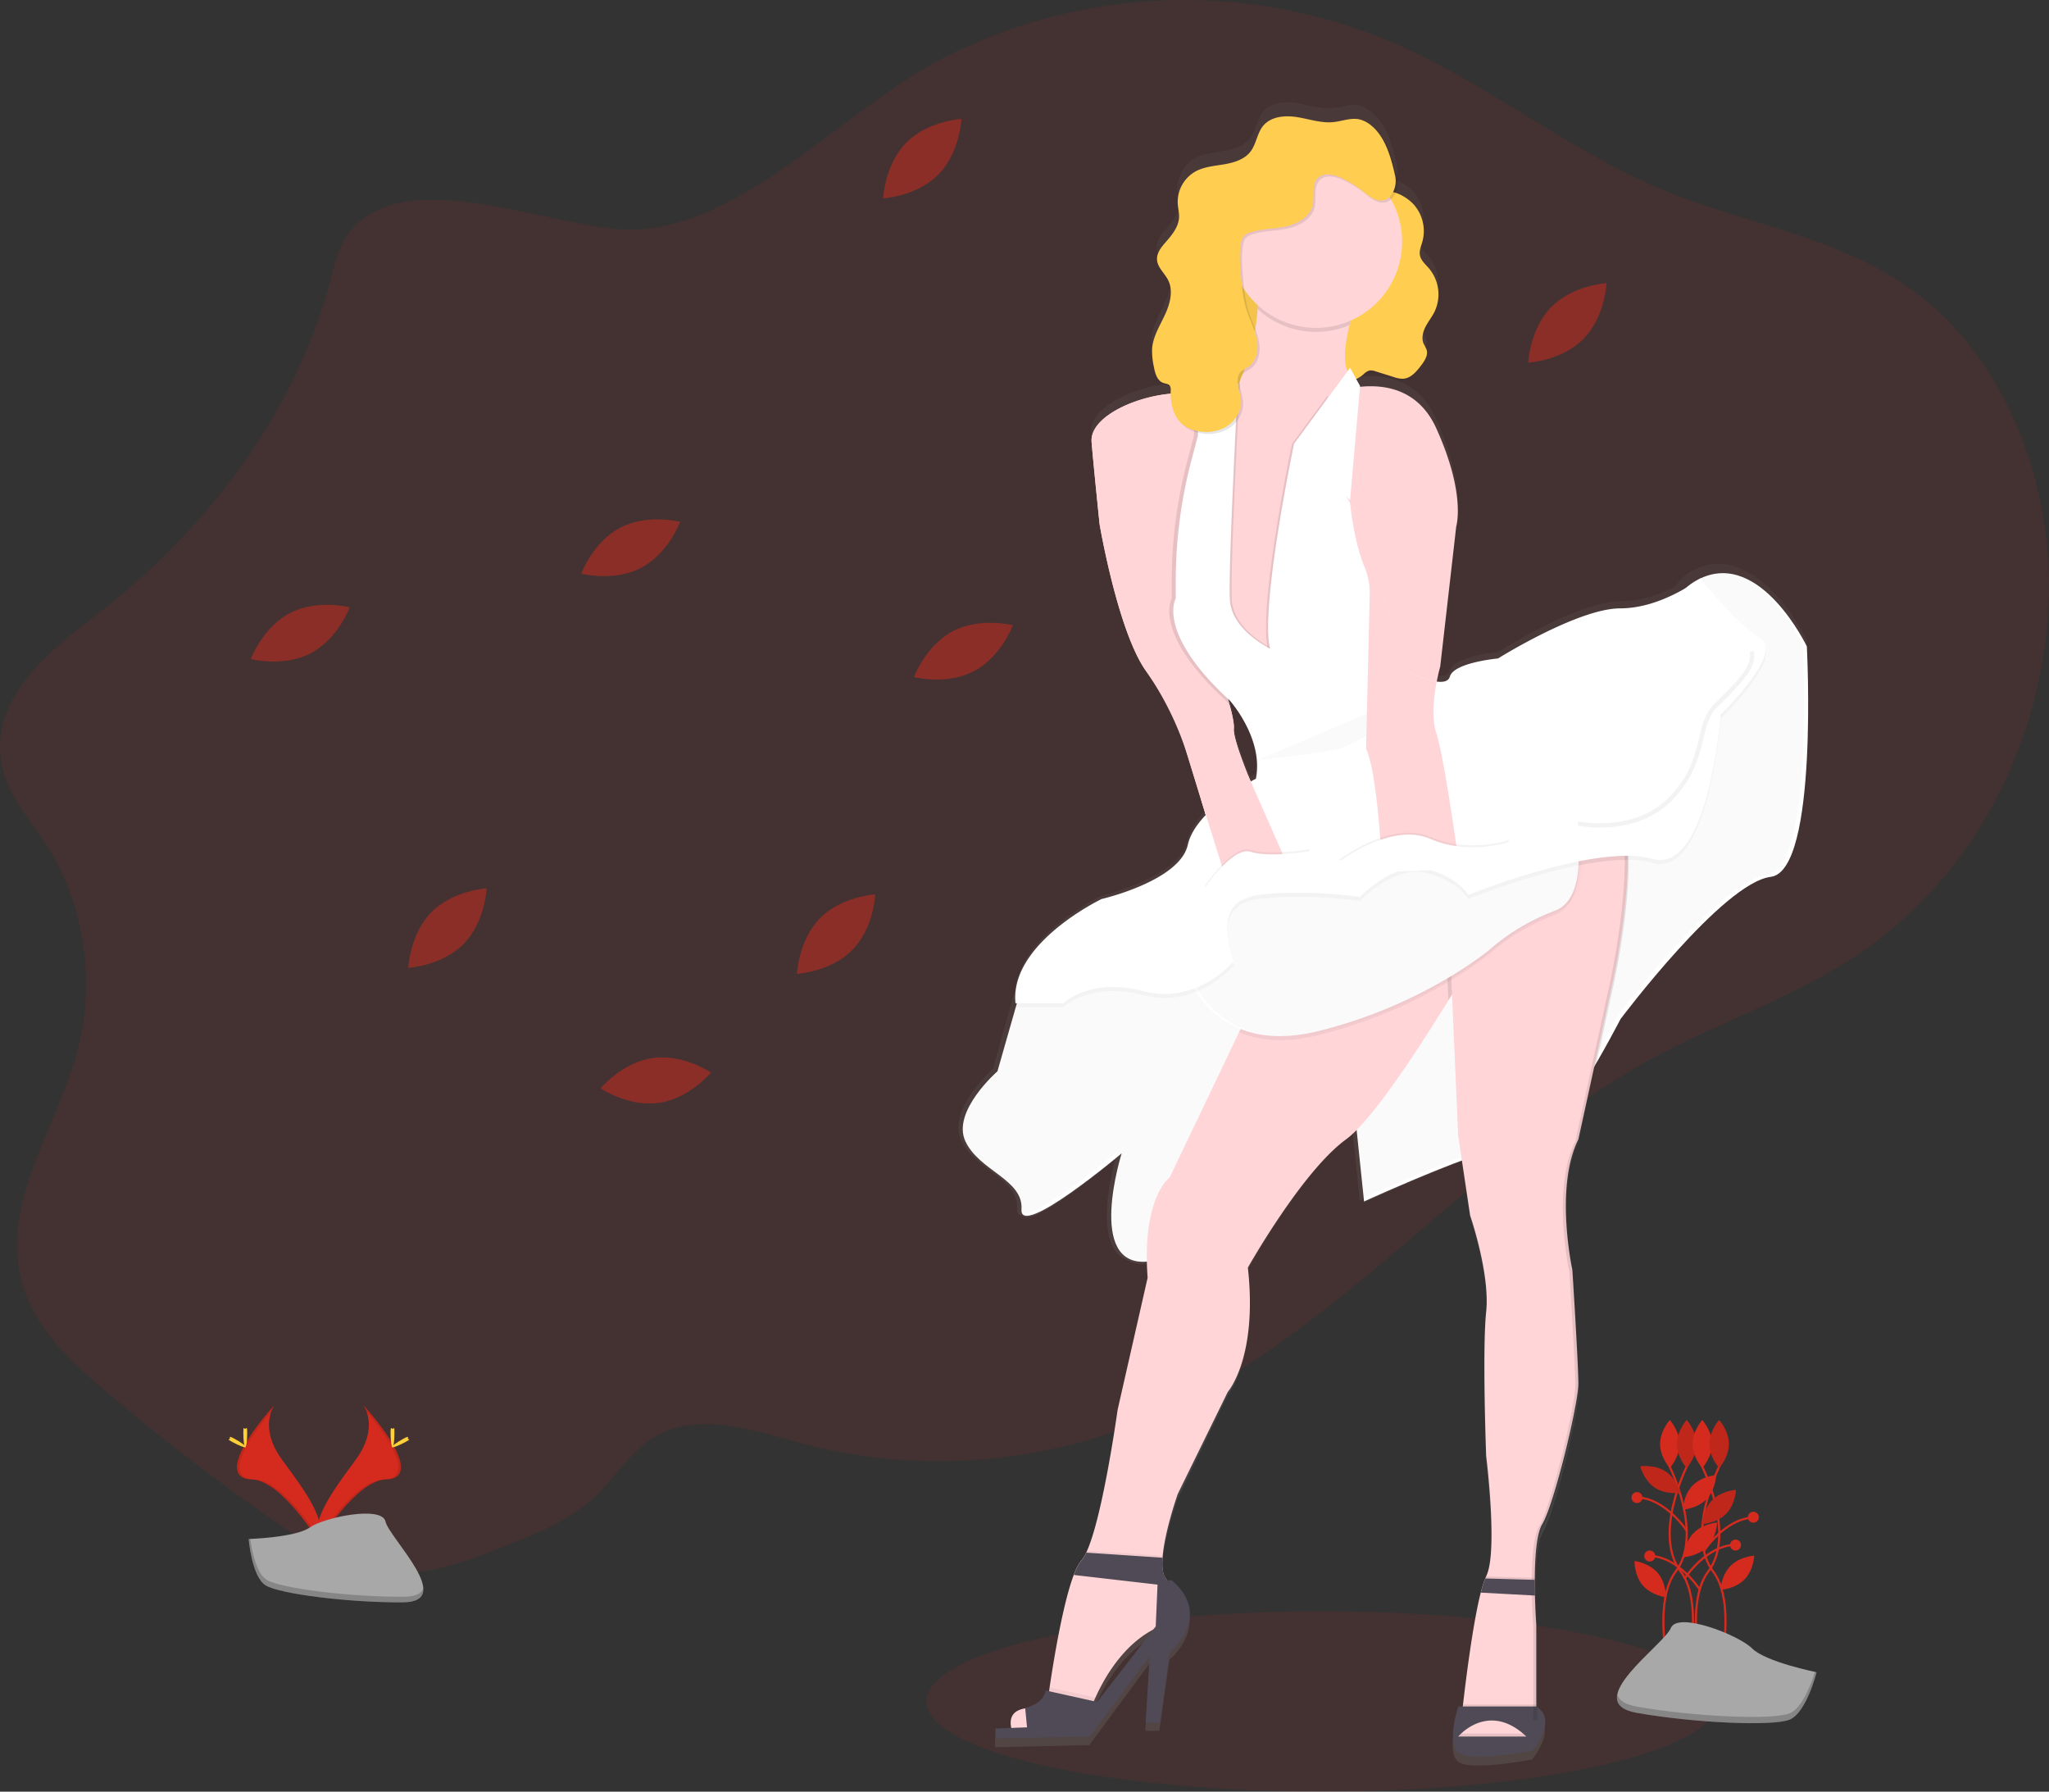 <svg id="3c422d2d-2e93-4cfa-8cd6-8f1790337cd2" data-name="Layer 1" xmlns="http://www.w3.org/2000/svg" xmlns:xlink="http://www.w3.org/1999/xlink" width="960" height="839.26" viewBox="0 0 960 839.26"><rect x="0" y="0" width="960" height="839.26" fill="#333333" stroke="none"/><defs><linearGradient id="1d06f7be-e984-4178-a7a5-7b90ddf36704" x1="768.02" y1="857.43" x2="768.02" y2="78.36" gradientUnits="userSpaceOnUse"><stop offset="0" stop-color="gray" stop-opacity="0.25"/><stop offset="0.54" stop-color="gray" stop-opacity="0.12"/><stop offset="1" stop-color="gray" stop-opacity="0.1"/></linearGradient></defs><title>marilyn</title><path d="M284.07,138.72c-5.14,6.24-7.12,15-9.34,23.27-17.84,66.49-61.78,120-111.83,158.18-21.19,16.18-47,37.89-42.36,66.89,2.49,15.58,13.45,27,21.61,39.74,17.08,26.57,22.61,62.7,14.47,94.5-9.26,36.19-35.12,70-27.11,106.56,4.94,22.56,21.7,38.56,37.82,52.34q37.71,32.23,77.83,60.37c17.93,12.58,37,24.82,57.89,26.41,18.4,1.41,36.42-5.58,53.88-12.49,15.26-6,30.91-12.31,43.23-24.4,8-7.89,14.46-18.08,23.39-24.53,21-15.17,47.94-5.55,72,.91a250.72,250.72,0,0,0,171.6-15.71c82.89-39,146.07-120.75,227.12-164.64,34.86-18.88,72.78-30.59,105.06-54.9a196.26,196.26,0,0,0,46.18-50c24.44-37.65,37.61-85.65,33.82-132.63s-25.17-92.27-58.7-118.79c-35.9-28.39-81.24-33.69-122.1-50.74-42.19-17.61-79.71-47.88-121.49-66.76a248.43,248.43,0,0,0-214.28,4.84c-45.47,22.95-91.55,76.61-142.2,80.64C384.51,140.67,312.25,104.54,284.07,138.72Z" transform="translate(-120 -30.37)" fill="#D52B1E" opacity="0.1"/><ellipse cx="619.39" cy="797.02" rx="185.38" ry="42.24" fill="#D52B1E" opacity="0.1"/><path d="M902,716.81s16.42,32.24,3,49.88,1.22,65.7,1.22,65.7" transform="translate(-120 -30.37)" fill="none" stroke="#D52B1E" stroke-miterlimit="10"/><path d="M906.9,706.78c0,6.22-4.56,11.25-4.56,11.25s-4.56-5-4.56-11.25,4.56-11.25,4.56-11.25S906.9,700.56,906.9,706.78Z" transform="translate(-120 -30.37)" fill="#D52B1E"/><path d="M910.55,716.81s-16.42,32.24-3,49.88-1.22,65.7-1.22,65.7" transform="translate(-120 -30.37)" fill="none" stroke="#D52B1E" stroke-miterlimit="10"/><path d="M905.68,706.78c0,6.22,4.56,11.25,4.56,11.25s4.56-5,4.56-11.25-4.56-11.25-4.56-11.25S905.68,700.56,905.68,706.78Z" transform="translate(-120 -30.37)" fill="#D52B1E"/><path d="M905.68,706.78c0,6.22,4.56,11.25,4.56,11.25s4.56-5,4.56-11.25-4.56-11.25-4.56-11.25S905.68,700.56,905.68,706.78Z" transform="translate(-120 -30.37)" opacity="0.1"/><path d="M917.24,716.81s16.42,32.24,3,49.88,1.22,65.7,1.22,65.7" transform="translate(-120 -30.37)" fill="none" stroke="#D52B1E" stroke-miterlimit="10"/><path d="M922.11,706.78c0,6.22-4.56,11.25-4.56,11.25S913,713,913,706.78s4.56-11.25,4.56-11.25S922.11,700.56,922.11,706.78Z" transform="translate(-120 -30.37)" fill="#D52B1E"/><path d="M919.55,732.61c-4.31,4.48-11.09,4.95-11.09,4.95s.21-6.79,4.51-11.27,11.09-4.95,11.09-4.95S923.86,728.13,919.55,732.61Z" transform="translate(-120 -30.37)" fill="#D52B1E"/><path d="M920,754.85c-4.31,4.48-11.09,4.95-11.09,4.95s.21-6.79,4.51-11.27,11.09-4.95,11.09-4.95S924.29,750.37,920,754.85Z" transform="translate(-120 -30.37)" fill="#D52B1E"/><path d="M896.61,767.09c4.07,4.69,3.93,11.49,3.93,11.49s-6.75-.81-10.82-5.51-3.93-11.49-3.93-11.49S892.53,762.4,896.61,767.09Z" transform="translate(-120 -30.37)" fill="#D52B1E"/><path d="M900.39,719.66c5.18,3.43,6.86,10,6.86,10s-6.72,1-11.9-2.41-6.86-10-6.86-10S895.21,716.22,900.39,719.66Z" transform="translate(-120 -30.37)" fill="#D52B1E"/><path d="M900.39,719.66c5.18,3.43,6.86,10,6.86,10s-6.72,1-11.9-2.41-6.86-10-6.86-10S895.21,716.22,900.39,719.66Z" transform="translate(-120 -30.37)" opacity="0.1"/><path d="M925.76,716.81s-16.42,32.24-3,49.88-1.22,65.7-1.22,65.7" transform="translate(-120 -30.37)" fill="none" stroke="#D52B1E" stroke-miterlimit="10"/><path d="M920.89,706.78c0,6.22,4.56,11.25,4.56,11.25s4.56-5,4.56-11.25-4.56-11.25-4.56-11.25S920.89,700.56,920.89,706.78Z" transform="translate(-120 -30.37)" fill="#D52B1E"/><path d="M920.89,706.78c0,6.22,4.56,11.25,4.56,11.25s4.56-5,4.56-11.25-4.56-11.25-4.56-11.25S920.89,700.56,920.89,706.78Z" transform="translate(-120 -30.37)" opacity="0.1"/><path d="M922.2,733.09c-4.36,4.43-4.65,11.22-4.65,11.22s6.79-.39,11.15-4.81,4.65-11.22,4.65-11.22S926.57,728.66,922.2,733.09Z" transform="translate(-120 -30.37)" fill="#D52B1E"/><path d="M922.2,733.09c-4.36,4.43-4.65,11.22-4.65,11.22s6.79-.39,11.15-4.81,4.65-11.22,4.65-11.22S926.57,728.66,922.2,733.09Z" transform="translate(-120 -30.37)" opacity="0.1"/><path d="M930.76,763.89c-4.36,4.43-4.65,11.22-4.65,11.22s6.79-.39,11.15-4.81,4.65-11.22,4.65-11.22S935.12,759.46,930.76,763.89Z" transform="translate(-120 -30.37)" fill="#D52B1E"/><path d="M918.17,757.12s9.89-15.58,23.76-15.92" transform="translate(-120 -30.37)" fill="none" stroke="#D52B1E" stroke-miterlimit="10"/><path d="M910.47,747.71s-9.89-15.58-23.76-15.92" transform="translate(-120 -30.37)" fill="none" stroke="#D52B1E" stroke-miterlimit="10"/><path d="M909.19,769.95S919.08,754.36,933,754" transform="translate(-120 -30.37)" fill="none" stroke="#D52B1E" stroke-miterlimit="10"/><circle cx="821.48" cy="710.71" r="2.57" fill="#D52B1E"/><circle cx="766.95" cy="701.51" r="2.57" fill="#D52B1E"/><path d="M916.46,775.08s-9.89-15.58-23.76-15.92" transform="translate(-120 -30.37)" fill="none" stroke="#D52B1E" stroke-miterlimit="10"/><circle cx="772.94" cy="728.88" r="2.57" fill="#D52B1E"/><circle cx="813.14" cy="723.75" r="2.57" fill="#D52B1E"/><path d="M971.11,813.68s-23.83-4.77-30.18-11.12S906,785.09,902.81,793,859.92,828,886.93,832.74s63.54,6.35,71.48,3.18S971.11,813.68,971.11,813.68Z" transform="translate(-120 -30.37)" fill="#a8a8a8"/><path d="M886.93,829.79c27,4.77,63.54,6.35,71.48,3.18,6-2.42,10.25-14,11.91-19.45l.79.17s-4.77,19.06-12.71,22.24-44.48,1.59-71.48-3.18c-7.79-1.38-10-4.61-9.18-8.69C878.41,826.71,881.13,828.76,886.93,829.79Z" transform="translate(-120 -30.37)" opacity="0.2"/><path d="M966.38,330.17s-11.46-24.23-28.56-32.25c-6.84-3.76-14.66-5-23.07-1.06a23.48,23.48,0,0,0-10,8.32l0,0c-6.87,3.48-16,6.87-25.64,6.87-19.71,0-57.26,23.79-57.26,23.79s-20.65,1.9-22.53,8.57c-.68,2.38-3.26,2.82-6.32,2.39h0c.81-4.23,1.63-7.15,1.63-7.15l7.51-66.62s4.69-15.23-9.39-46.64c-8.31-18.53-24.13-20.83-35.7-19.59l0-.39-1.82-3.32a13.8,13.8,0,0,0,3.37-2.19,6.7,6.7,0,0,1,2.8-1.84,5.7,5.7,0,0,1,2.87.39l8.48,2.68a12.48,12.48,0,0,0,4.47.83c3.6-.22,6.24-3.4,8.43-6.31,1.65-2.2,3.39-4.88,2.55-7.51a27.71,27.71,0,0,0-1.33-2.7c-1.12-2.55-.46-5.56.78-8.05s3-4.68,4.24-7.17a19.39,19.39,0,0,0-2.45-20.53c-1.7-2-3.93-3.88-4.37-6.51-.36-2.15.6-4.28,1.18-6.38a19.26,19.26,0,0,0-3.63-17.08,20.83,20.83,0,0,0-8.93-6.07,11.87,11.87,0,0,0,.71-7c-1.69-7.89-4.16-17.42-10.19-23.12a19.71,19.71,0,0,0-1.84-1.77,13.61,13.61,0,0,0-5.52-3c-4-.93-8.17.86-12.31,1.28-5.7.58-11.31-1.46-17-2.37s-12.25-.33-15.89,4.15c-2.84,3.5-3.17,8.55-5.88,12.16-2.83,3.78-7.69,5.28-12.3,6.08s-9.44,1.14-13.54,3.42a16.67,16.67,0,0,0-8.28,15.35c.15,2.17.72,4.31.61,6.48-.23,4.56-3.35,8.36-6.31,11.8-2.06,2.39-4.24,5.15-4,8.32.23,3.69,3.53,6.32,5.18,9.62,2.55,5.11.9,11.32-1.49,16.51s-5.53,10.25-6,16a35,35,0,0,0,.81,8.65c.46,2.57,1.22,5.5,3.14,7a4.86,4.86,0,0,0,2.3,1.7,18.36,18.36,0,0,1,2.2.66,4.63,4.63,0,0,1,.25,2c0,.49,0,1,0,1.48l-1.43.13c-16.9,1.9-36.61,11.42-35.67,22.84s3.75,39,3.75,39,8.45,50.44,21.59,69.48a148.07,148.07,0,0,1,19.86,41.25l7.83,25.88.45,1.48c-4,4.28-7.31,9.11-8.43,14.2-3.75,17.13-40.36,25.7-40.36,25.7s-38,18.44-40.38,44.31l-1.73,6.13L585.29,531s-21.59,19-15,33.31,27.22,18.08,26.28,32.36c-.13,2,.71,2.93,2.26,3,3.81,6.08,34.26-18.48,43.74-26.35-2.72,10.25-9.53,41.18,5.32,47.17a14.82,14.82,0,0,0,9.34,1.88c.05,2.4.16,4.92.36,7.59l-14.08,62.82s-6.79,49.7-14.28,66.86l-.42,0a15.48,15.48,0,0,1-2.2,3.6,23.75,23.75,0,0,0-3.64,7l.35,0c-.12.3-.24.6-.35.91-5.1,13.65-9.43,40.54-11.31,53.39l-.27,1.84-1.68-.38s-.33,6.09-9.55,8.28l0,.23c-3.91.63-7.82,2.81-6.48,9.27l-7.45.3v4.76l44.12-1,28.16-38.07-1.88,31.41h6.57l4.69-33.31s20.65-17.13.94-34.26h-1.69a11,11,0,0,0-1.12-1.9c-1-1.43-1.51-3.72-1.56-6.5,0-.74,0-1.5.09-2.3.86-12.31,7.11-30.23,7.11-30.23l23.47-48.54s14.08-16.18,9.39-59c0,0,25.34-45.68,46-60.91a35.91,35.91,0,0,0,3.34-2.85l3.23,31.41,1.7-.78.18,1.73s24.22-11.26,45.88-19.48l3.87,26.14s9.39,27.6,7.51,45.68,0,68.53,0,68.53,5.63,45.68,0,57.11l-.06.13h-.42a51,51,0,0,0-2.07,6.72h.24l-.24.94c-3.78,15-7.14,43-8.3,53.13l-.11,1h-2.19s-5.63,17.13,0,21.89,34.73-1,34.73-1,11.79-13.81,2.35-20.6V795.57s-.44-5.91-.62-13.67c-.06-2.35-.09-4.87-.08-7.45,0-10.47.78-21.84,3.52-26.47,5.63-9.52,16.9-57.11,16.9-66.62S857,627.11,857,627.11s-8.45-39,2.82-61.86l8-37.4c6.44-11.29,11.2-20.66,11.2-20.66s47.87-64.72,70.4-67.57S966.38,330.17,966.38,330.17ZM633.88,831.48l-1.51-.34c.23-.55.48-1.13.75-1.74,4-9.08,12.64-24.53,27-32.19ZM708.25,393s-.91.46-2.4,1.3l-1.23-2.83-.73-1.88-.19-.5-.52-1.37-.18-.48-.61-1.64-.2-.55-.41-1.12-.23-.63-.43-1.21-.25-.71-.37-1.08-.21-.62-.29-.9-.18-.55-.39-1.25-.15-.5-.23-.81-.14-.49q-.14-.5-.26-1l-.09-.35q-.11-.46-.21-.89l-.08-.36q-.08-.37-.14-.72l0-.26q-.08-.45-.12-.85c0-.07,0-.13,0-.19s0-.4,0-.59,0-.14,0-.2a5.51,5.51,0,0,1,0-.62,7.58,7.58,0,0,0,0-.78s0-.08,0-.12c0-.28,0-.59-.05-.92v-.12A76.52,76.52,0,0,0,695.14,355l.91.86S712,373.95,708.25,393Z" transform="translate(-120 -30.37)" fill="url(#1d06f7be-e984-4178-a7a5-7b90ddf36704)"/><rect x="570.11" y="112.76" width="56.32" height="76.97" fill="#ffcd50"/><rect x="570.11" y="112.76" width="56.32" height="76.97" opacity="0.05"/><path d="M782.8,126.67a18.8,18.8,0,0,1,3.63,16.85c-.58,2.08-1.54,4.17-1.18,6.29.44,2.59,2.67,4.42,4.37,6.42a18.91,18.91,0,0,1,2.45,20.25c-1.23,2.46-3,4.62-4.24,7.07s-1.91,5.43-.78,7.94a27.18,27.18,0,0,1,1.33,2.66c.83,2.59-.91,5.24-2.55,7.41-2.18,2.87-4.82,6-8.43,6.22a12.64,12.64,0,0,1-4.47-.82l-8.48-2.65a5.77,5.77,0,0,0-2.87-.38,6.71,6.71,0,0,0-2.8,1.82c-2.91,2.53-7.29,4.2-10.58,2.18s-3.77-6.67-3.73-10.6c.05-4.48.38-9.32,3.26-12.76,1.83-2.19,4.51-3.53,6.35-5.72,3.95-4.7,3-11.61,2.86-17.75a12.16,12.16,0,0,1,.47-4.12,14.1,14.1,0,0,1,1.88-3.33c3.44-5,6.79-10.16,8.61-15.94,1.91-6,1.38-11.51-.56-17.4C772.6,118.78,779.5,122.73,782.8,126.67Z" transform="translate(-120 -30.37)" fill="#ffcd50"/><path d="M754.41,207.42l-10.18,15.27-1.08,1.62-.61,2.33-9.71,37.09v56.32l-23.47,30-24.4-42.24s-21.59-31,5.63-77.91a171.1,171.1,0,0,0,8.26-16.08c.52-1.15,1-2.29,1.47-3.42,6-14.34,8.29-26.25,8.9-35.31.89-13.12-1.74-20.28-1.74-20.28l49.75,12.2a160.21,160.21,0,0,0-4.91,15.59C746.41,206.09,754.41,207.42,754.41,207.42Z" transform="translate(-120 -30.37)" fill="#ffd5d8"/><path d="M743.14,214.93s35.67-15,49.75,16,9.39,46,9.39,46l-7.51,65.7s-5.63,19.71-1.88,31,10.32,59.13,10.32,59.13l-35.67,4.69s-1.88-44.12-7.51-56.32l1.72-72.28a30.93,30.93,0,0,0-2.37-12.63h0a211.19,211.19,0,0,1-16.25-81.23Z" transform="translate(-120 -30.37)" fill="#ffd5d8"/><path d="M694.81,222.24a38.56,38.56,0,0,0-27.7-7.31c-16.9,1.88-36.61,11.26-35.67,22.53s3.75,38.48,3.75,38.48,8.45,49.75,21.59,68.52l13.14,18.77,25.34,82.6,31-3.75s-29.1-61-28.16-70.4-19.71-61.95-19.71-61.95Z" transform="translate(-120 -30.37)" fill="#ffd5d8"/><path d="M726.25,442.08l-31,3.75-10.79-35.17-7.83-25.52a145.18,145.18,0,0,0-19.86-40.68h0c-13.14-18.77-21.59-68.52-21.59-68.52s-2.82-27.22-3.75-38.48,18.77-20.65,35.67-22.53a40,40,0,0,1,15.07,1.16,35.64,35.64,0,0,1,12.62,6.15l-16.44,87.49s12.83,32.67,17.81,51.1c1.33,4.95,2.1,8.86,1.91,10.85-.33,3.29,3,12.87,7.5,24C713.93,416.27,726.25,442.08,726.25,442.08Z" transform="translate(-120 -30.37)" fill="#ffd5d8"/><path d="M598.59,492.77l-11.26,39.42S565.74,551,572.31,565s27.22,17.83,26.28,31.91,46.93-26.28,46.93-26.28-16.9,53.5,12.2,50.69,53.5-61,53.5-61l43.18-12.2,4.69,45.05s67.58-31,77.91-27.22,42.24-58.2,42.24-58.2,47.87-63.83,70.4-66.64,16.9-107.94,16.9-107.94-21.59-45.05-49.75-31.91S914,350.1,914,350.1l-85.42,69.46-89.17,17.83Z" transform="translate(-120 -30.37)" fill="#fff"/><path d="M947.76,440.2c-22.53,2.82-70.4,66.64-70.4,66.64S845.45,568.8,835.13,565s-77.91,27.22-77.91,27.22l-4.69-45.05-43.18,12.2s-24.4,58.2-53.5,61-12.2-50.69-12.2-50.69S595.78,610.1,596.71,596,577,578.18,570.43,564.1s15-32.85,15-32.85l8.58-30,2.68-9.39,140.79-55.38,89.17-17.83,85.42-69.46s-17.58-24.74-7.19-40.61a23.4,23.4,0,0,1,10-8.2c28.16-13.14,49.75,31.91,49.75,31.91S970.29,437.39,947.76,440.2Z" transform="translate(-120 -30.37)" opacity="0.02"/><path d="M820.11,462.73s-5.21,9.21-12.93,22.14c-2.11,3.52-4.41,7.33-6.83,11.29L798.59,499c-15.75,25.54-36.31,56.63-47.94,65.08-20.65,15-46,60.07-46,60.07,4.69,42.24-9.39,58.2-9.39,58.2l-23.47,47.87s-6.24,17.67-7.11,29.81c-.3,4.18,0,7.69,1.47,9.61a11.49,11.49,0,0,1,1.8,3.64c2.31,7.68-1.8,17.95-1.8,17.95-17.93,6-28.34,24.16-32.9,34.3a69.62,69.62,0,0,0-2.77,7l-19.71-4.69s.36-2.72,1-7.08c1.88-12.67,6.21-39.2,11.31-52.66a23.32,23.32,0,0,1,3.64-6.91,15.23,15.23,0,0,0,2.2-3.55c7.66-16,14.7-66.85,14.7-66.85l14.08-61.95c-2.82-37.55,10.32-46.93,10.32-46.93l32.49-68,7.88-16.48,95.75-29.77,2.52-.78Z" transform="translate(-120 -30.37)" fill="#ffd5d8"/><path d="M607,830.68s-16-2.82-13.14,9.39H607Z" transform="translate(-120 -30.37)" fill="#ffd5d8"/><path d="M633.27,825.55a69.62,69.62,0,0,0-2.77,7l-19.71-4.69s.36-2.72,1-7.08Z" transform="translate(-120 -30.37)" opacity="0.05"/><path d="M635.2,827.86l-25.34-5.63s-.33,6-9.55,8.17l1.11,11.54,26.28-.94Z" transform="translate(-120 -30.37)" fill="#4f4a55"/><path d="M586.39,840.06v4.69l44.12-.94,28.16-37.55-1.88,31h6.57l4.69-32.85s20.65-16.9.94-33.79h-6.57l-.94,21.59-29.1,37.55-22.53,9.39Z" transform="translate(-120 -30.37)" fill="#4f4a55"/><path d="M668,772.37l-44.87-5.18a23.32,23.32,0,0,1,3.64-6.91,15.23,15.23,0,0,0,2.2-3.55l35.75,2.38c-.3,4.18,0,7.69,1.47,9.61A11.49,11.49,0,0,1,668,772.37Z" transform="translate(-120 -30.37)" opacity="0.05"/><path d="M668,773.31l-44.87-5.18a23.32,23.32,0,0,1,3.64-6.91,15.23,15.23,0,0,0,2.2-3.55l35.75,2.38c-.3,4.18,0,7.69,1.47,9.61A11.49,11.49,0,0,1,668,773.31Z" transform="translate(-120 -30.37)" fill="#4f4a55"/><path d="M820.11,462.73s-5.21,9.21-12.93,22.14c-2.11,3.52-4.41,7.33-6.83,11.29L798.59,499l-.12-2.85-.29-6.78-.59-13.52s2.47-3.17,6.58-8.18l2.52-.78Z" transform="translate(-120 -30.37)" opacity="0.1"/><path d="M882.62,433.15c0,26-7.13,57.74-7.13,57.74l-16,73.21c-11.26,22.53-2.82,61-2.82,61s2.82,44.12,2.82,53.5-11.26,56.32-16.9,65.7c-2.74,4.56-3.48,15.78-3.52,26.1,0,2.54,0,5,.08,7.35.18,7.65.62,13.48.62,13.48v44.12l-34.73-2.82s.15-1.39.42-3.75c1.15-10,4.51-37.55,8.3-52.39a49.78,49.78,0,0,1,2.07-6.63c.16-.38.32-.73.48-1.05,5.63-11.26,0-56.32,0-56.32s-1.88-49.75,0-67.58-7.51-45.05-7.51-45.05l-5.63-37.55-2.87-66.06-.29-6.78-.59-13.52s2.73-3.5,7.22-9c4.68-5.72,11.28-13.57,18.61-21.77,7.54-8.41,15.84-17.17,23.68-24.32,14.12-12.9,26.68-20.58,30.27-11.59C881.7,415.38,882.61,423.9,882.62,433.15Z" transform="translate(-120 -30.37)" fill="#ffd5d8"/><path d="M839.82,828.8v6.57l-34.73-2.82s.15-1.39.42-3.75Z" transform="translate(-120 -30.37)" opacity="0.1"/><path d="M818.23,829.74h-15s-5.63,16.9,0,21.59,34.73-.94,34.73-.94,12.2-14.08,1.88-20.65Z" transform="translate(-120 -30.37)" fill="#4f4a55"/><path d="M757.22,167.06a160.21,160.21,0,0,0-4.91,15.59,40.41,40.41,0,0,1-43.1-7.51c.89-13.12-1.74-20.28-1.74-20.28Z" transform="translate(-120 -30.37)" opacity="0.1"/><circle cx="616.57" cy="113.23" r="40.36" fill="#ffd5d8"/><path d="M757,211.59a55.68,55.68,0,0,0-13.26,3.13l8.83-12Z" transform="translate(-120 -30.37)" fill="#f0f0f2"/><path d="M879.71,410.17a5.65,5.65,0,0,0-6.47-3.84,5.53,5.53,0,0,1,4.59,3.84c2.46,6.15,3.37,14.67,3.38,23.92,0,26-7.13,57.74-7.13,57.74l-16,73.21c-11.26,22.53-2.82,61-2.82,61s2.82,44.12,2.82,53.5-11.26,56.32-16.9,65.7c-2.74,4.56-3.48,15.78-3.52,26.1,0,2.54,0,5,.08,7.35.18,7.65.62,13.48.62,13.48v44l1.88.15V792.19s-.44-5.83-.62-13.48c-.06-2.32-.09-4.81-.08-7.35,0-10.32.78-21.54,3.52-26.1,5.63-9.39,16.9-56.32,16.9-65.7s-2.82-53.5-2.82-53.5-8.45-38.48,2.82-61l16-73.21s7.16-31.71,7.13-57.74C883.08,424.84,882.17,416.32,879.71,410.17Z" transform="translate(-120 -30.37)" opacity="0.1"/><path d="M848.27,459a99.66,99.66,0,0,0-30,17.83,131.66,131.66,0,0,1-11.06,8.06c-2.09,1.39-4.48,2.91-7.12,4.51a225.8,225.8,0,0,1-62.54,25.91c-15.87,3.9-27.92,2.43-37-1.35l7.88-16.48,98.27-30.55c4.68-5.72,11.28-13.57,18.61-21.77,7.54-8.41,15.84-17.17,23.68-24.32l8.68-4.08S866.1,452.41,848.27,459Z" transform="translate(-120 -30.37)" opacity="0.05"/><path d="M882.62,433.15c-17.67-.12-41.39,6.65-57.33,12,21.12-23.57,48.36-49.89,54-35.91C881.7,415.38,882.61,423.9,882.62,433.15Z" transform="translate(-120 -30.37)" opacity="0.05"/><path d="M675.56,485.26s12.2,40.36,61.95,28.16,80.72-38.48,80.72-38.48a99.66,99.66,0,0,1,30-17.83c17.83-6.57,9.39-42.24,9.39-42.24l-47.87,22.53-31.91-22.53-27.22,9.39-75.09,21.59Z" transform="translate(-120 -30.37)" fill="#fff"/><path d="M677,485.26s12.2,40.36,61.95,28.16,80.72-38.48,80.72-38.48a99.66,99.66,0,0,1,30-17.83c17.83-6.57,9.39-42.24,9.39-42.24l-47.87,22.53-31.91-22.53-27.22,9.39L677,445.84Z" transform="translate(-120 -30.37)" opacity="0.02"/><path d="M926.17,367s-5.63,75.09-31.91,67.58-86.35,16.9-86.35,16.9-4.69-8.45-19.71-12.2-31,13.14-31,13.14-24.4-3.75-47.87-.94-11.26,31-11.26,31-16.9,20.65-42.24,14.08-37.55,5.63-37.55,5.63h-22.4l2.68-9.39,140.79-55.38,89.17-17.83L914,350.1s-17.58-24.74-7.19-40.61a73.43,73.43,0,0,0,10-6.33s16.9,21.59,28.16,28.16S926.17,367,926.17,367Z" transform="translate(-120 -30.37)" opacity="0.03"/><path d="M744.22,222.69l-1.08,1.62-10.32,39.42v56.32l-23.47,30-24.4-42.24s-21.59-31,5.63-77.91a166.47,166.47,0,0,0,9.73-19.5l.59-.22s-4.69,87.29-3.75,101.37,18.77,22.53,18.77,22.53c-4.69-19.71,11.26-95.74,11.26-95.74l16.9-22.93c0,.8,0,1.61,0,2.41s0,1.35,0,2a2.28,2.28,0,0,0,0,.25C744.16,221,744.19,221.85,744.22,222.69Z" transform="translate(-120 -30.37)" opacity="0.1"/><path d="M742.53,226.65l-9.71,37.09v56.32l-23.47,30-24.4-42.24s-21.59-31,5.63-77.91a171.1,171.1,0,0,0,8.26-16.08c-.87,16.64-4.39,85.39-3.57,97.74.94,14.08,18.77,22.53,18.77,22.53-4.69-19.71,11.26-95.74,11.26-95.74l16.9-22.93c0,.8,0,1.61,0,2.41s0,1.35,0,2a2.28,2.28,0,0,0,0,.25c0,2,.13,4,.23,6C742.51,226.31,742.51,226.48,742.53,226.65Z" transform="translate(-120 -30.37)" opacity="0.1"/><path d="M669,310.67v-8.19a220.66,220.66,0,0,1,7.2-55.9l3.13-11.94.94-17.83,1.93-.71a35.64,35.64,0,0,1,12.62,6.15l-16.44,87.49s12.83,32.67,17.81,51.1c-1.12-1.47-1.85-2.29-1.85-2.29C659.6,326.63,669,310.67,669,310.67Z" transform="translate(-120 -30.37)" opacity="0.1"/><path d="M726.25,442.08l-31,3.75-10.79-35.17c7.9-7.71,18-13.37,21.11-15C713.93,416.27,726.25,442.08,726.25,442.08Z" transform="translate(-120 -30.37)" fill="#f0f0f2"/><path d="M926.17,365.11s-5.63,75.09-31.91,67.58-86.35,16.9-86.35,16.9-4.69-8.45-19.71-12.2-31,13.14-31,13.14-24.4-3.75-47.87-.94-11.26,31-11.26,31-16.9,20.65-42.24,14.08-37.55,5.63-37.55,5.63H595.78c-2.82-28.16,40.36-48.81,40.36-48.81s36.61-8.45,40.36-25.34,31.91-31,31.91-31c3.75-18.77-12.2-36.61-12.2-36.61-34.73-31.91-25.34-47.87-25.34-47.87v-8.19a220.66,220.66,0,0,1,7.2-55.9l3.13-11.94.94-17.83L700,210.24s-4.69,87.29-3.75,101.37S715,334.14,715,334.14c-4.69-19.71,11.26-95.74,11.26-95.74l16.9-22.93c0,.8,0,1.61,0,2.41s0,1.35,0,2a2.28,2.28,0,0,0,0,.25c0,2,.13,4,.23,6,0,.23,0,.45,0,.69,0,.79.09,1.58.15,2.37,0,.47.06.93.09,1.39,0,.06,0,.11,0,.17q.11,1.51.25,3a.35.35,0,0,0,0,.09c.08,1,.18,2,.28,2.92l.11,1.07c.11,1.08.23,2.15.38,3.22s.26,2.1.41,3.15c0,.16,0,.31.07.47.15,1.38.36,2.71.61,4l0,.14a50.4,50.4,0,0,0,6.65,16.8l28.16,79.78s7,3.48,12.45,4.23h0c3.06.42,5.64,0,6.32-2.36,1.88-6.57,22.53-8.45,22.53-8.45s37.55-23.47,57.26-23.47,37.55-14.08,37.55-14.08,16.9,21.59,28.16,28.16S926.17,365.11,926.17,365.11Z" transform="translate(-120 -30.37)" fill="#fff"/><path d="M709.82,386.23s20.65-1.88,35.67-4.69,47.87-31,47.87-31" transform="translate(-120 -30.37)" opacity="0.02"/><path d="M835.13,843.82H803.21a17.23,17.23,0,0,1,1.38-1.41c3.81-3.55,15.13-11.74,29,0C834.08,842.84,834.6,843.32,835.13,843.82Z" transform="translate(-120 -30.37)" fill="#ffd5d8"/><path d="M839.2,776.84l-25.39-1.37a49.78,49.78,0,0,1,2.07-6.63l23.24.65C839.11,772,839.14,774.52,839.2,776.84Z" transform="translate(-120 -30.37)" opacity="0.1"/><path d="M839.2,777.77l-25.39-1.37a49.78,49.78,0,0,1,2.07-6.63l23.24.65C839.11,773,839.14,775.46,839.2,777.77Z" transform="translate(-120 -30.37)" fill="#4f4a55"/><path d="M763.48,90.18A13.68,13.68,0,0,0,758,87.25c-4-.92-8.17.84-12.31,1.26-5.7.57-11.31-1.44-17-2.34s-12.25-.33-15.89,4.1c-2.84,3.45-3.17,8.43-5.88,12-2.83,3.72-7.69,5.21-12.3,6s-9.44,1.12-13.54,3.37a16.39,16.39,0,0,0-8.28,15.14c.15,2.14.72,4.25.61,6.39-.23,4.49-3.35,8.24-6.31,11.63-2.06,2.36-4.24,5.08-4,8.21.23,3.64,3.53,6.24,5.18,9.49,2.55,5,.9,11.17-1.49,16.29s-5.53,10.11-6,15.75a34.06,34.06,0,0,0,.81,8.53c.55,3.06,1.55,6.66,4.5,7.65,1,.34,2.26.36,2.93,1.2a3.59,3.59,0,0,1,.46,2.39c-.19,6,1.27,12.72,6.17,16.25a15.6,15.6,0,0,0,4.66,2.19,19.07,19.07,0,0,0,15.09-1.48c4.47-2.66,7.51-7.84,7-13-.22-2.26-1.07-4.42-1.42-6.67s-.07-4.8,1.58-6.36a20.8,20.8,0,0,1,3.14-2c3.92-2.57,5-8,4.2-12.6s-3.1-8.83-4.59-13.27c-1.93-5.74-2.51-11.83-3-17.86-.4-4.88-.75-9.83.14-14.64a6.39,6.39,0,0,1,1-2.68,6.22,6.22,0,0,1,3.06-1.93c5.34-1.87,11.18-1.66,16.72-2.83s11.34-4.41,12.67-9.91c1-4.33-.7-9.71,2.5-12.82,2.78-2.7,7.4-1.64,10.91,0a50.9,50.9,0,0,1,10.31,6.4c3.29,2.63,7.72,6.19,11.79,2.93,2.91-2.33,3.91-6.74,3.16-10.2C772.8,105.62,770.17,95.66,763.48,90.18Z" transform="translate(-120 -30.37)" opacity="0.1"/><path d="M762.54,89.24A13.68,13.68,0,0,0,757,86.31c-4-.92-8.17.84-12.31,1.26-5.7.57-11.31-1.44-17-2.34s-12.25-.33-15.89,4.1c-2.84,3.45-3.17,8.43-5.88,12-2.83,3.72-7.69,5.21-12.3,6s-9.44,1.12-13.54,3.37a16.39,16.39,0,0,0-8.28,15.14c.15,2.14.72,4.25.61,6.39-.23,4.49-3.35,8.24-6.31,11.63-2.06,2.36-4.24,5.08-4,8.21.23,3.64,3.53,6.24,5.18,9.49,2.55,5,.9,11.17-1.49,16.29s-5.53,10.11-6,15.75a34.06,34.06,0,0,0,.81,8.53c.55,3.06,1.55,6.66,4.5,7.65,1,.34,2.26.36,2.93,1.2a3.59,3.59,0,0,1,.46,2.39c-.19,6,1.27,12.72,6.17,16.25a15.6,15.6,0,0,0,4.66,2.19,19.07,19.07,0,0,0,15.09-1.48c4.47-2.66,7.51-7.84,7-13-.22-2.26-1.07-4.42-1.42-6.67s-.07-4.8,1.58-6.36a20.8,20.8,0,0,1,3.14-2c3.92-2.57,5-8,4.2-12.6s-3.1-8.83-4.59-13.27c-1.93-5.74-2.51-11.83-3-17.86-.4-4.88-.75-9.83.14-14.64a6.39,6.39,0,0,1,1-2.68,6.22,6.22,0,0,1,3.06-1.93c5.34-1.87,11.18-1.66,16.72-2.83S733.62,132,735,126.52c1-4.33-.7-9.71,2.5-12.82,2.78-2.7,7.4-1.64,10.91,0a50.9,50.9,0,0,1,10.31,6.4c3.29,2.63,7.72,6.19,11.79,2.93,2.91-2.33,3.91-6.74,3.16-10.2C771.86,104.68,769.23,94.72,762.54,89.24Z" transform="translate(-120 -30.37)" fill="#ffcd50"/><path d="M743.21,220.16c0,2,.13,4,.23,6C743.33,224.15,743.25,222.15,743.21,220.16Z" transform="translate(-120 -30.37)" fill="#ffd5d8"/><path d="M803.21,432.7l-35.67,4.69s-1.88-44.12-7.51-56.32l1.72-72.27a31,31,0,0,0-2.37-12.63c-5.36-12.87-6.86-30.54-6.86-30.54l28.16,79.78s7,3.48,12.45,4.23c-1.3,6.77-2.56,17-.24,23.93C796.64,384.83,803.21,432.7,803.21,432.7Z" transform="translate(-120 -30.37)" fill="#ffd5d8"/><polygon points="632.53 172.36 606.25 208.03 632.53 234.31 637.22 180.81 632.53 172.36" fill="#fff"/><path d="M747.37,433.16s24.4-18.77,42.71-10.79,37.08,1.41,37.08,1.41L819.64,436,769,437.86Z" transform="translate(-120 -30.37)" opacity="0.05"/><path d="M747.37,434.1s24.4-18.77,42.71-10.79,37.08,1.41,37.08,1.41l-7.51,12.2L769,438.8Z" transform="translate(-120 -30.37)" fill="#fff"/><polygon points="562.84 374.96 575.74 415.93 604.03 407.02 584.78 363.26 562.84 374.96" fill="#ffd5d8"/><path d="M684.48,445.37s13.14-19.71,21.59-16.9,27.61-.28,27.61-.28l-4.15,14.36-21.59,2.82-19.71,6.57Z" transform="translate(-120 -30.37)" opacity="0.05"/><path d="M684.48,446.31s13.14-19.71,21.59-16.9,27.61-.28,27.61-.28l-4.15,14.36-21.59,2.82-19.71,6.57Z" transform="translate(-120 -30.37)" fill="#fff"/><path d="M859.3,416.13s27,5.77,43.88-12.06,11.26-33.79,20.65-43.18,18.77-17.83,16.9-25.34" transform="translate(-120 -30.37)" fill="none" stroke="#000" stroke-miterlimit="10" stroke-width="2" opacity="0.05"/><path d="M835.13,843.82H803.21a17.23,17.23,0,0,1,1.38-1.41h29C834.08,842.84,834.6,843.32,835.13,843.82Z" transform="translate(-120 -30.37)" opacity="0.1"/><path d="M410.59,277.56c-12.79,6.69-18.25,21.51-18.25,21.51s15.28,4,28.07-2.73,18.25-21.51,18.25-21.51S423.38,270.87,410.59,277.56Z" transform="translate(-120 -30.37)" fill="#D52B1E" opacity="0.5"/><path d="M504.2,460.5c-10.13,10.28-10.8,26.06-10.8,26.06s15.76-.9,25.89-11.18,10.8-26.06,10.8-26.06S514.33,450.21,504.2,460.5Z" transform="translate(-120 -30.37)" fill="#D52B1E" opacity="0.5"/><path d="M425.77,526c-14.29,2-24.38,14.19-24.38,14.19s13.08,8.84,27.37,6.79,24.38-14.19,24.38-14.19S440.06,523.92,425.77,526Z" transform="translate(-120 -30.37)" fill="#D52B1E" opacity="0.5"/><path d="M544.56,97.24c-10.13,10.28-10.8,26.06-10.8,26.06s15.76-.9,25.89-11.18,10.8-26.06,10.8-26.06S554.69,87,544.56,97.24Z" transform="translate(-120 -30.37)" fill="#D52B1E" opacity="0.5"/><path d="M846.8,174.21c-10.13,10.28-10.8,26.06-10.8,26.06s15.76-.9,25.89-11.18S872.69,163,872.69,163,856.93,163.93,846.8,174.21Z" transform="translate(-120 -30.37)" fill="#D52B1E" opacity="0.5"/><path d="M322.1,457.68c-10.13,10.28-10.8,26.06-10.8,26.06s15.76-.9,25.89-11.18S348,446.5,348,446.5,332.24,447.4,322.1,457.68Z" transform="translate(-120 -30.37)" fill="#D52B1E" opacity="0.5"/><path d="M255.78,317.58c-12.79,6.69-18.25,21.51-18.25,21.51s15.28,4,28.07-2.73,18.25-21.51,18.25-21.51S268.58,310.88,255.78,317.58Z" transform="translate(-120 -30.37)" fill="#D52B1E" opacity="0.5"/><path d="M566.47,326c-12.79,6.69-18.25,21.51-18.25,21.51s15.28,4,28.07-2.73,18.25-21.51,18.25-21.51S579.26,319.33,566.47,326Z" transform="translate(-120 -30.37)" fill="#D52B1E" opacity="0.5"/><path d="M290.19,688.49s7.87,10.29-3.63,25.82-21,28.64-17.14,38.32c0,0,17.35-28.84,31.46-29.25S305.72,705.84,290.19,688.49Z" transform="translate(-120 -30.37)" fill="#D52B1E"/><path d="M290.19,688.49a12.74,12.74,0,0,1,1.61,3.23c13.78,16.18,21.11,31.29,7.87,31.67-12.33.35-27.13,22.41-30.67,28a12,12,0,0,0,.42,1.27s17.35-28.84,31.46-29.25S305.72,705.84,290.19,688.49Z" transform="translate(-120 -30.37)" opacity="0.1"/><path d="M304.81,701.6c0,3.62-.41,6.55-.91,6.55s-.91-2.93-.91-6.55.51-1.92,1-1.92S304.81,698,304.81,701.6Z" transform="translate(-120 -30.37)" fill="#ffd037"/><path d="M309.83,705.92c-3.18,1.73-6,2.78-6.19,2.34s2.14-2.2,5.32-3.93,1.93-.47,2.17,0S313,704.19,309.83,705.92Z" transform="translate(-120 -30.37)" fill="#ffd037"/><path d="M248.64,688.49s-7.87,10.29,3.63,25.82,21,28.64,17.14,38.32c0,0-17.35-28.84-31.46-29.25S233.11,705.84,248.64,688.49Z" transform="translate(-120 -30.37)" fill="#D52B1E"/><path d="M248.64,688.49a12.74,12.74,0,0,0-1.61,3.23c-13.78,16.18-21.11,31.29-7.87,31.67,12.33.35,27.13,22.41,30.67,28a12,12,0,0,1-.42,1.27s-17.35-28.84-31.46-29.25S233.11,705.84,248.64,688.49Z" transform="translate(-120 -30.37)" opacity="0.1"/><path d="M234,701.6c0,3.62.41,6.55.91,6.55s.91-2.93.91-6.55-.51-1.92-1-1.92S234,698,234,701.6Z" transform="translate(-120 -30.37)" fill="#ffd037"/><path d="M229,705.92c3.18,1.73,6,2.78,6.19,2.34s-2.14-2.2-5.32-3.93-1.93-.47-2.17,0S225.82,704.19,229,705.92Z" transform="translate(-120 -30.37)" fill="#ffd037"/><path d="M236.52,751.28s22-.68,28.62-5.4,33.83-10.36,35.47-2.79,33.05,37.65,8.22,37.85-57.69-3.87-64.31-7.9S236.52,751.28,236.52,751.28Z" transform="translate(-120 -30.37)" fill="#a8a8a8"/><path d="M309.28,778.31c-24.83.2-57.69-3.87-64.31-7.9-5-3.07-7-14.08-7.72-19.16l-.73,0s1.39,17.74,8,21.77,39.48,8.1,64.31,7.9c7.17-.06,9.64-2.61,9.51-6.38C317.35,776.84,314.61,778.27,309.28,778.31Z" transform="translate(-120 -30.37)" opacity="0.2"/></svg>